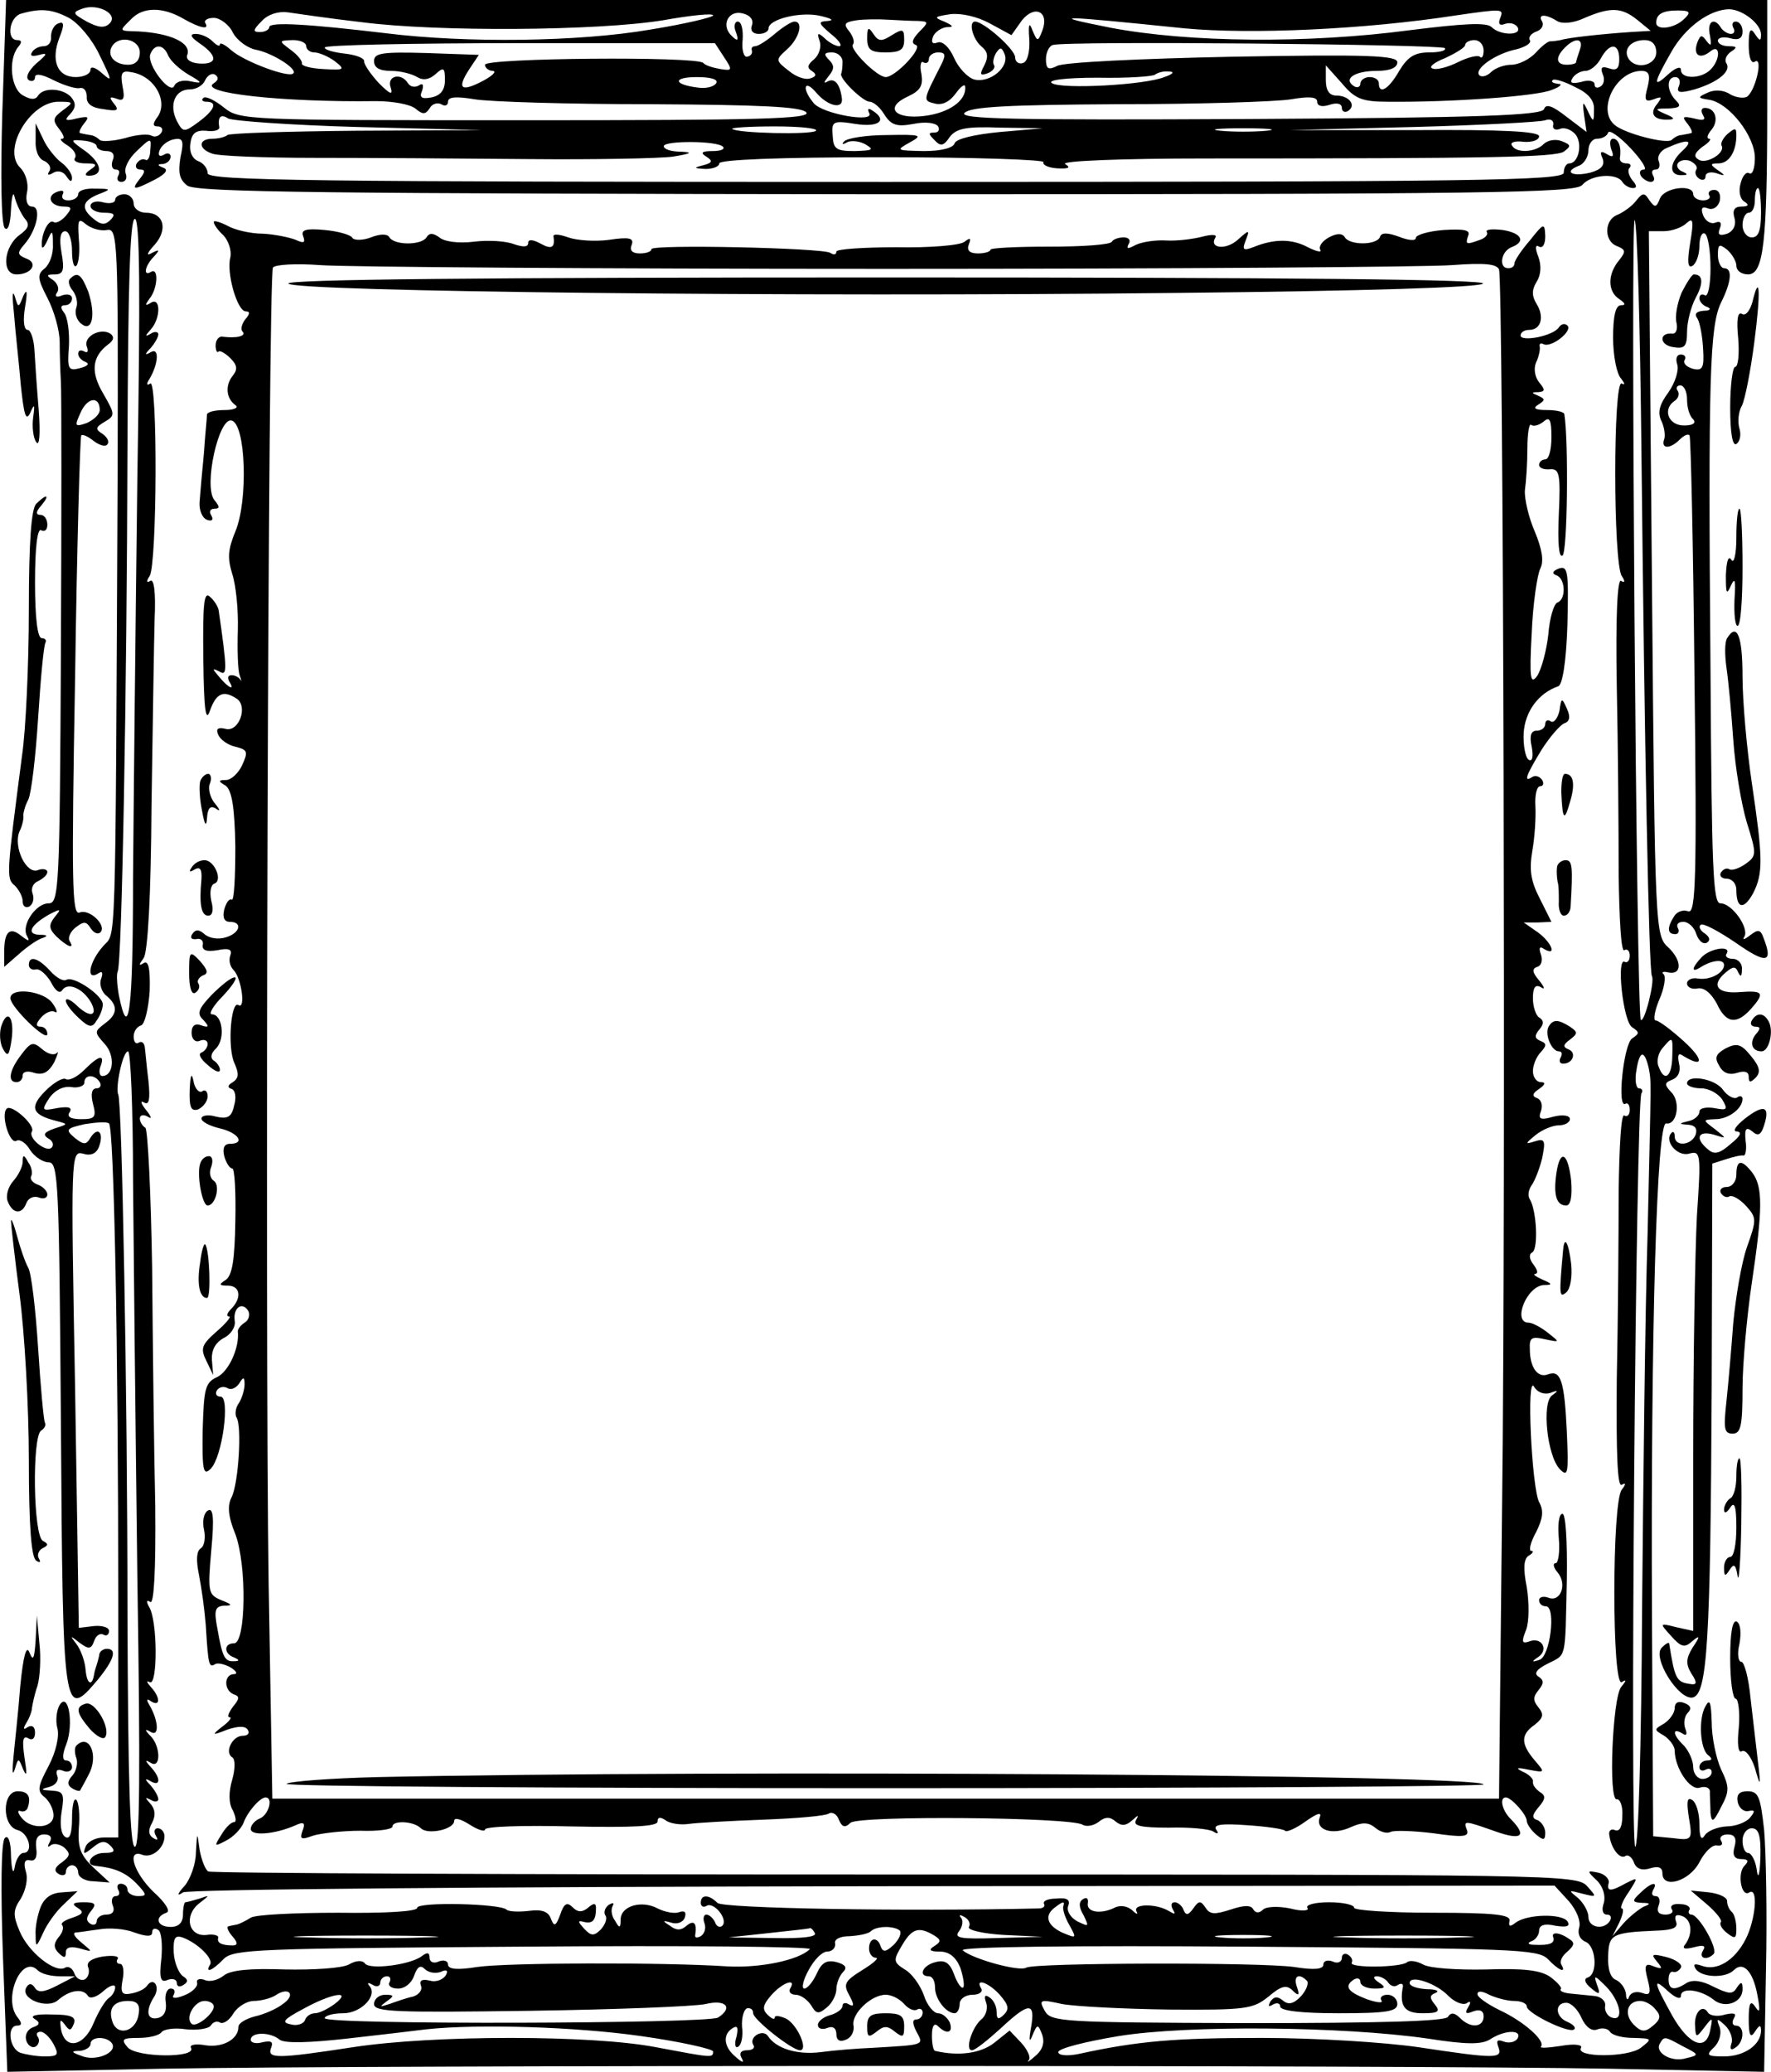 <svg version="1.0" xmlns="http://www.w3.org/2000/svg" preserveAspectRatio="xMidYMid meet" viewBox="6.32 8.5 287.3 336">
<g transform="translate(0,351) scale(0.1,-0.1)" fill="#000000" stroke="none">
<path d="M67 3245 c-3 -105 -2 -184 4 -190 5 -5 9 6 10 30 1 22 4 31 6 20 3 -11 10 -26 16 -34 9 -10 7 -16 -8 -27 -26 -19 -30 -64 -5 -64 25 0 36 19 15 26 -14 6 -14 9 -2 23 20 23 28 61 12 61 -7 0 -11 9 -8 23 3 14 -2 31 -11 40 -30 29 16 107 62 107 25 0 25 -1 7 -14 -16 -12 -17 -16 -6 -30 7 -9 10 -16 5 -16 -5 0 -1 -5 9 -11 9 -6 15 -14 12 -20 -4 -5 4 -9 17 -9 18 0 20 -2 8 -10 -9 -6 -10 -10 -3 -10 24 0 22 19 -4 39 -27 19 -27 20 -5 18 12 -1 22 -5 22 -9 0 -4 7 -8 16 -8 10 0 14 -6 10 -15 -3 -8 -1 -15 5 -15 6 0 7 -4 4 -10 -3 -5 -1 -10 5 -10 7 0 10 6 7 14 -3 8 5 24 18 36 23 22 24 22 22 2 0 -11 -4 -19 -8 -16 -4 2 -10 0 -14 -6 -3 -5 -1 -10 6 -10 8 0 8 -4 -1 -15 -15 -19 -10 -19 25 -1 17 9 22 16 13 19 -10 4 -10 6 0 6 6 1 12 6 12 12 0 5 -5 7 -11 3 -7 -4 -10 -1 -7 7 3 8 13 16 23 18 15 3 17 -2 11 -29 -4 -25 -2 -36 11 -46 15 -11 221 -13 1134 -14 981 0 1118 2 1129 15 14 17 56 20 65 5 3 -5 11 -10 17 -10 7 0 7 4 -1 13 -6 8 -8 17 -4 20 3 4 1 7 -5 7 -7 0 -11 3 -11 8 3 18 -2 32 -11 32 -5 0 -6 -7 -3 -17 5 -12 3 -14 -7 -8 -10 6 -12 4 -7 -7 4 -11 -2 -18 -20 -23 -29 -7 -44 1 -19 11 9 3 16 15 16 25 0 10 6 19 14 19 8 0 16 4 18 10 2 5 18 -6 36 -25 18 -19 28 -35 22 -35 -6 0 -8 -4 -5 -10 3 -5 11 -10 16 -10 6 0 7 5 4 10 -3 6 -2 10 4 10 6 0 8 6 5 14 -3 7 3 17 13 21 36 16 45 13 24 -6 -21 -20 -20 -40 2 -38 9 0 8 2 -1 6 -6 2 -10 9 -7 13 3 5 12 7 20 4 8 -4 13 -10 10 -14 -3 -5 -1 -11 5 -15 5 -3 10 -2 10 4 0 6 8 8 18 5 14 -5 15 -4 2 5 -13 9 -13 11 1 11 17 0 29 19 29 46 0 12 -2 12 -14 2 -8 -7 -12 -16 -10 -19 7 -12 -25 -31 -37 -23 -9 5 -7 11 6 21 11 7 15 13 11 13 -5 0 -3 7 4 15 12 15 6 35 -11 35 -6 0 -7 -5 -3 -12 5 -8 0 -9 -15 -5 -18 4 -20 3 -10 -9 6 -8 9 -15 5 -15 -3 -1 -10 -2 -15 -3 -5 0 -12 -4 -16 -8 -8 -7 -75 10 -92 24 -30 24 1 88 43 88 12 0 15 -6 10 -26 -6 -22 -4 -25 10 -20 13 5 14 4 6 -7 -14 -16 -6 -27 17 -26 12 0 11 3 -4 9 -18 8 -18 9 4 9 20 1 22 4 13 13 -15 15 -16 38 -1 38 6 0 9 -6 6 -14 -5 -11 0 -13 25 -6 37 11 60 29 52 42 -4 6 0 14 7 19 11 7 10 9 -3 9 -10 0 -18 4 -18 9 0 5 9 7 20 4 14 -4 20 0 20 11 0 9 -5 16 -11 16 -5 0 -7 -4 -4 -10 3 -5 2 -10 -4 -10 -5 0 -13 5 -16 10 -11 18 -23 10 -18 -12 3 -17 2 -19 -5 -10 -8 11 -10 11 -15 -1 -8 -21 3 -29 20 -16 17 15 18 -12 1 -29 -15 -15 -48 -16 -48 0 0 6 -9 3 -20 -7 -26 -24 -25 -16 4 35 23 41 63 70 95 70 22 -1 51 -24 51 -41 0 -11 -2 -11 -10 1 -7 11 -10 7 -10 -18 0 -20 4 -31 10 -27 14 9 1 -48 -13 -57 -6 -3 -18 -1 -27 4 -10 7 -25 8 -36 3 -18 -8 -17 -9 3 -12 32 -6 73 -59 73 -94 0 -17 -4 -28 -9 -25 -5 3 -11 -4 -14 -16 -4 -13 -1 -26 6 -30 8 -5 7 -8 -5 -8 -11 0 -15 -6 -11 -19 3 -11 -2 -21 -12 -25 -12 -4 -16 -2 -12 8 4 10 1 13 -7 10 -7 -3 -16 2 -20 12 -4 11 -2 15 8 11 8 -3 16 2 19 12 2 10 -1 18 -9 18 -7 0 -11 -4 -8 -9 3 -4 -2 -8 -10 -8 -9 0 -16 5 -16 10 0 17 -47 11 -54 -7 -6 -15 -8 -15 -17 -3 -8 13 -11 13 -22 -1 -6 -8 -20 -18 -29 -22 -23 -8 -23 -43 -2 -51 15 -6 15 -9 3 -24 -18 -22 -18 -50 1 -62 10 -7 11 -10 3 -10 -9 0 -13 -17 -13 -53 0 -29 6 -59 13 -66 6 -8 7 -11 1 -8 -14 8 -14 -291 0 -312 6 -9 5 -12 -1 -8 -6 4 -9 -57 -7 -171 2 -97 3 -235 3 -305 1 -71 4 -126 9 -123 5 3 9 -1 9 -9 0 -8 -4 -12 -8 -10 -14 9 -3 -97 12 -106 12 -8 12 -10 0 -18 -14 -9 -25 -115 -11 -106 4 2 7 -2 7 -10 0 -8 -4 -12 -9 -9 -5 3 -8 -52 -9 -123 0 -70 -1 -208 -3 -305 -1 -123 1 -175 8 -171 7 4 7 1 0 -8 -16 -20 -16 -321 0 -312 8 5 8 3 -1 -8 -14 -18 -21 -185 -7 -182 5 1 10 -11 9 -26 0 -18 -4 -27 -12 -24 -6 3 -11 -1 -9 -9 3 -21 17 -39 26 -33 4 3 11 -2 14 -11 4 -10 13 -13 26 -9 13 4 20 2 20 -8 0 -26 44 -13 60 18 9 17 21 29 29 27 7 -1 10 2 6 8 -3 5 1 10 11 10 11 0 15 -6 11 -20 -4 -14 0 -20 11 -20 11 0 13 -3 5 -11 -12 -12 -5 -52 8 -43 15 9 10 -45 -6 -76 -18 -35 -47 -52 -71 -43 -12 4 -15 3 -10 -5 9 -14 48 -16 62 -2 15 15 31 -2 38 -40 5 -26 4 -31 -3 -20 -8 12 -11 7 -11 -20 0 -26 3 -31 10 -20 7 11 10 12 10 2 0 -23 -27 -42 -60 -42 -28 0 -30 2 -16 15 9 9 12 23 9 32 -6 15 -5 16 9 3 8 -8 13 -21 10 -29 -3 -9 -1 -12 6 -7 15 9 16 36 1 36 -5 0 -7 5 -3 12 5 8 0 9 -14 6 -12 -4 -25 -2 -28 3 -9 15 -23 0 -21 -22 1 -19 2 -19 15 -2 13 17 14 17 10 -2 -6 -38 -34 -28 -62 21 -31 56 -32 63 -6 39 11 -10 20 -13 20 -7 0 15 33 10 53 -6 18 -15 47 -5 47 17 0 12 -2 13 -9 3 -7 -12 -13 -11 -38 1 -19 10 -34 12 -44 6 -20 -13 -29 -11 -29 6 0 8 3 14 8 12 4 -1 9 2 12 7 3 5 -8 13 -23 17 -24 6 -26 5 -16 -7 10 -12 9 -13 -5 -8 -14 6 -16 2 -10 -21 6 -23 4 -27 -9 -22 -9 3 -18 1 -21 -6 -2 -7 -5 -5 -5 4 -1 9 -8 19 -16 23 -9 3 -14 17 -13 39 1 35 6 38 79 41 27 1 35 5 31 15 -3 9 0 12 9 9 16 -5 19 -27 7 -45 -7 -8 -3 -10 13 -6 15 4 20 3 15 -5 -8 -13 6 -17 17 -6 8 8 -24 64 -36 64 -4 0 -6 4 -3 8 2 4 -4 9 -15 9 -11 1 -17 -2 -14 -8 4 -5 -1 -9 -10 -9 -11 0 -15 5 -11 15 3 8 1 15 -5 15 -6 0 -7 4 -4 10 9 15 -4 12 -21 -5 -14 -13 -13 -15 3 -16 14 0 14 -2 3 -6 -8 -4 -23 -16 -33 -27 l-18 -21 11 22 c6 13 8 23 4 23 -3 0 1 12 11 26 16 25 16 25 -4 15 -25 -14 -32 -14 -28 1 1 6 -7 14 -17 16 -19 4 -19 3 -2 -13 10 -10 14 -25 11 -36 -4 -11 -2 -19 5 -19 6 0 8 -4 5 -10 -10 -16 -35 -11 -35 6 0 9 -8 23 -17 31 -16 13 -16 13 7 7 24 -6 24 -6 8 12 -17 19 -47 19 -1123 19 -608 0 -1110 2 -1114 5 -5 3 -11 19 -14 35 -4 30 -4 30 -6 -4 0 -19 -9 -43 -18 -54 -13 -14 -13 -18 -3 -11 9 5 471 9 1120 10 l1105 1 23 -25 c13 -15 20 -33 17 -43 -3 -10 1 -19 10 -23 17 -6 21 -52 4 -58 -7 -2 -5 -9 5 -17 14 -12 16 -11 10 5 -6 17 -4 16 15 -3 23 -24 29 -57 9 -50 -7 2 -12 11 -11 18 2 8 -6 16 -17 17 -11 1 -29 3 -40 4 -10 1 -17 4 -15 7 3 2 -5 11 -17 20 -16 11 -43 14 -104 12 -46 -1 -92 2 -102 8 -11 6 -22 7 -26 4 -9 -9 -95 -10 -90 -1 2 4 0 9 -6 13 -5 3 -10 1 -10 -5 0 -7 -7 -10 -15 -6 -8 3 -15 1 -15 -5 0 -8 -16 -9 -47 -4 -57 8 -421 7 -435 -1 -11 -7 -87 14 -103 28 -6 6 182 8 461 6 432 -3 472 -4 488 -20 18 -19 31 -24 22 -9 -3 5 1 14 10 21 12 11 12 15 2 21 -16 11 -29 11 -25 2 3 -10 -7 -13 -30 -12 -11 0 -13 3 -5 6 6 2 12 10 12 17 0 9 9 12 26 8 19 -3 25 -1 20 7 -9 13 -65 12 -84 -2 -9 -7 -12 -7 -10 3 2 10 -25 13 -124 13 -71 0 -128 4 -128 8 0 5 -18 9 -41 9 -22 0 -38 -4 -35 -9 4 -5 -9 -6 -28 -1 -20 4 -39 3 -44 -2 -6 -6 -12 -6 -16 1 -4 7 -16 6 -37 -1 -25 -8 -33 -8 -40 3 -8 12 -11 12 -20 -1 -8 -11 -12 -12 -16 -2 -2 6 -9 12 -14 12 -6 0 -7 -5 -3 -12 5 -8 3 -8 -7 -2 -20 12 -59 12 -52 -1 3 -5 0 -5 -7 2 -8 7 -20 9 -29 4 -23 -11 -46 -7 -43 8 1 7 -2 10 -8 6 -7 -4 -7 -13 1 -26 9 -19 9 -19 -10 -10 -11 6 -18 17 -15 25 4 10 -2 14 -19 12 -14 0 -23 -4 -20 -9 2 -4 -2 -7 -9 -7 -217 -5 -512 0 -521 9 -14 14 -27 14 -27 0 0 -5 4 -8 9 -5 12 8 36 -22 26 -32 -4 -4 -10 -1 -12 6 -3 6 -9 12 -14 12 -4 0 -6 -6 -3 -14 3 -8 0 -17 -6 -21 -6 -3 -10 -3 -9 2 3 19 -2 25 -14 15 -9 -8 -17 -8 -27 0 -13 8 -12 9 2 5 9 -3 19 0 22 8 3 9 0 12 -9 9 -7 -3 -23 0 -35 6 -26 14 -60 4 -60 -18 0 -14 -2 -15 -9 -2 -6 8 -7 18 -4 24 3 5 1 6 -6 2 -6 -4 -9 -12 -6 -17 4 -5 0 -15 -7 -23 -11 -11 -16 -11 -27 1 -11 12 -11 14 0 11 14 -3 19 3 19 23 0 8 -4 8 -13 0 -10 -8 -17 -7 -25 1 -9 9 -14 6 -20 -12 -7 -19 -10 -20 -15 -7 -4 12 -15 16 -36 13 -17 -2 -33 -1 -36 2 -10 10 -145 13 -145 3 0 -6 -52 -9 -128 -8 -70 0 -134 -3 -142 -8 -8 -5 -18 -10 -22 -11 -5 -1 -11 -2 -14 -3 -4 0 -1 -8 6 -16 9 -10 9 -15 1 -15 -18 0 -26 4 -24 12 2 4 -7 7 -19 5 -29 -3 -37 31 -12 51 18 14 18 14 1 8 -10 -3 -21 -6 -23 -6 -2 0 -4 -9 -4 -20 0 -13 -7 -20 -20 -20 -22 0 -27 16 -7 23 7 2 0 15 -21 34 -32 31 -44 70 -18 60 16 -6 36 11 36 30 0 7 -5 13 -11 13 -5 0 -7 -5 -3 -12 4 -7 3 -8 -4 -4 -8 5 -9 13 -2 25 6 12 5 22 -3 31 -9 10 -9 11 1 6 6 -4 12 -3 12 1 0 5 -6 15 -12 22 -11 11 -10 13 0 7 16 -9 16 6 0 23 -10 11 -10 13 0 7 16 -10 16 26 0 43 -11 11 -10 13 0 7 14 -8 12 19 -2 43 -6 10 -5 12 2 7 16 -10 15 7 0 23 -7 8 -8 11 -2 8 13 -8 13 101 -1 122 -5 9 -4 12 2 8 6 -4 9 51 8 156 -2 89 -4 262 -5 385 -2 122 -7 225 -11 228 -5 3 -9 10 -9 15 0 6 6 7 13 3 7 -5 6 0 -3 11 -8 10 -10 16 -3 12 8 -5 10 5 7 35 -3 24 -5 48 -6 55 -1 7 -5 10 -10 7 -4 -3 -8 1 -8 10 0 8 5 16 12 18 6 2 12 27 14 56 1 37 -2 50 -10 45 -8 -5 -8 -3 0 8 7 9 12 99 13 249 2 129 4 265 5 302 2 42 -1 65 -7 61 -6 -4 -7 -1 -1 8 12 19 13 320 1 312 -6 -4 -7 -1 -1 8 14 24 16 51 2 43 -10 -6 -11 -4 0 7 6 7 12 17 12 22 0 4 -6 5 -12 1 -10 -6 -10 -4 0 7 16 18 16 53 0 43 -10 -6 -10 -4 -2 7 13 16 15 51 2 43 -13 -8 -10 10 5 25 10 11 9 12 -3 6 -10 -6 -9 -1 4 13 22 25 15 52 -14 52 -11 0 -20 7 -20 15 0 8 -7 15 -15 15 -8 0 -15 -4 -15 -9 0 -5 -9 -7 -20 -4 -11 3 -20 0 -20 -6 0 -6 10 -11 22 -11 17 0 19 -3 10 -12 -8 -8 -15 -8 -27 2 -21 17 -19 29 8 40 21 8 21 9 -5 9 -16 1 -28 -3 -28 -9 0 -5 -7 -10 -16 -10 -8 0 -12 4 -9 10 3 6 -1 7 -9 4 -19 -7 -11 -24 11 -24 13 0 13 -3 3 -15 -7 -8 -16 -13 -20 -10 -8 5 -20 -19 -19 -38 0 -7 4 -3 9 8 8 18 9 17 9 -6 1 -15 -5 -32 -13 -39 -13 -10 -12 -17 4 -48 11 -21 20 -53 20 -72 0 -19 1 -48 2 -65 1 -16 1 -213 0 -437 -2 -382 -3 -408 -20 -408 -21 0 -45 -36 -35 -53 5 -9 3 -9 -9 0 -19 16 -28 7 -28 -25 l0 -25 23 20 c12 11 29 23 37 26 12 4 11 6 -3 6 -22 1 -14 16 16 33 19 10 20 9 9 -4 -10 -13 -10 -19 3 -32 18 -17 30 -21 21 -7 -3 5 1 15 10 22 13 10 17 10 24 -1 5 -8 12 -11 16 -7 11 11 -18 39 -34 32 -12 -4 -13 47 -7 382 3 213 8 389 10 392 3 2 11 -2 20 -9 9 -7 19 -10 22 -6 4 4 1 11 -7 17 -13 8 -12 11 3 20 17 10 17 12 -2 45 -21 35 -19 60 7 80 10 7 11 13 4 18 -16 10 -44 -5 -38 -21 3 -8 1 -11 -4 -8 -6 3 -10 2 -10 -4 0 -5 6 -11 12 -13 7 -3 3 -7 -9 -10 -19 -5 -21 -2 -18 36 1 22 -2 47 -8 54 -6 8 -6 12 2 12 6 0 11 5 11 11 0 6 -7 8 -16 5 -9 -4 -13 -2 -8 5 4 6 0 15 -7 20 -11 7 -11 9 3 9 14 0 16 7 11 35 -4 23 -2 35 6 35 6 0 11 -14 11 -32 0 -17 3 -28 7 -24 4 4 6 23 4 44 -2 31 -1 34 12 23 9 -7 24 -11 34 -9 17 3 18 -15 17 -392 -4 -806 -2 -744 -24 -770 -22 -25 -28 -56 -8 -44 7 5 9 2 5 -9 -3 -8 1 -21 9 -27 19 -16 18 -30 -3 -45 -17 -13 -17 -14 0 -33 17 -18 15 -52 -4 -52 -4 0 -6 7 -3 15 8 21 -2 19 -26 -5 -12 -12 -25 -18 -30 -15 -5 3 -20 -6 -33 -19 -27 -27 -22 -39 18 -49 19 -5 19 -5 -3 -12 -17 -6 -20 -10 -11 -16 8 -4 10 -11 6 -15 -8 -9 -39 15 -32 26 6 10 -33 45 -41 37 -10 -10 5 -59 16 -52 5 3 15 -3 22 -15 7 -11 21 -20 30 -20 16 0 17 -32 20 -425 3 -472 4 -480 59 -415 28 34 33 52 14 51 -6 -1 -11 -5 -11 -11 -1 -5 -3 -12 -4 -15 -1 -3 -3 -9 -4 -14 -3 -22 -12 -18 -14 6 -1 14 -8 33 -15 42 -11 14 -10 14 5 2 15 -11 19 -11 24 3 3 9 10 13 15 10 5 -3 9 0 9 6 0 6 -11 9 -24 8 l-25 -3 -6 387 c-7 381 -7 387 13 382 12 -4 22 0 26 12 8 22 -2 33 -14 14 -7 -12 -11 -12 -26 0 -15 13 -14 15 17 22 19 3 36 4 39 1 8 -8 15 -360 15 -773 l0 -385 -24 0 c-13 0 -26 -7 -29 -15 -5 -13 -3 -13 12 -1 13 11 20 11 28 3 9 -9 7 -12 -10 -12 -20 0 -33 -19 -14 -21 30 -3 48 -10 66 -28 18 -19 18 -21 3 -21 -9 0 -17 5 -17 10 0 6 -5 10 -11 10 -5 0 -7 -4 -4 -10 3 -5 2 -10 -4 -10 -6 0 -8 -7 -5 -15 4 -9 0 -15 -10 -15 -9 0 -16 -5 -16 -11 0 -5 -5 -7 -10 -4 -8 5 -7 11 1 21 9 11 7 14 -12 14 -18 0 -20 -3 -10 -9 11 -7 9 -10 -8 -16 -13 -4 -20 -9 -17 -12 3 -4 1 -12 -6 -20 -8 -10 -8 -17 0 -25 9 -9 12 -9 12 1 0 8 8 10 23 6 21 -6 21 -6 3 9 -11 9 -16 16 -10 17 5 0 22 3 38 5 16 3 42 1 57 -5 20 -7 29 -7 29 0 0 6 4 8 10 4 5 -3 7 -24 5 -46 -4 -33 -1 -40 10 -35 8 3 15 1 15 -5 0 -6 5 -7 11 -3 8 5 7 9 -1 14 -7 5 -14 22 -15 38 -1 24 2 29 14 25 25 -9 51 -35 45 -44 -9 -15 4 -10 22 9 16 16 56 17 488 20 259 2 467 0 463 -4 -18 -18 -81 -31 -134 -28 -108 7 -358 6 -406 -1 -31 -5 -47 -4 -47 4 0 6 -7 8 -15 5 -8 -4 -15 -1 -15 6 0 9 -4 9 -12 3 -19 -15 -87 -23 -93 -12 -4 5 -14 5 -26 -2 -11 -6 -58 -9 -104 -8 -57 2 -88 -1 -99 -10 -9 -7 -22 -11 -31 -7 -8 3 -14 1 -12 -5 1 -6 -8 -15 -21 -20 -15 -6 -21 -5 -17 1 3 6 1 10 -5 10 -6 0 -10 -10 -8 -22 2 -15 -3 -24 -14 -26 -17 -3 -19 13 -4 36 9 16 -2 31 -12 17 -4 -6 -15 -11 -26 -13 -15 -3 -18 1 -14 22 3 14 1 26 -4 26 -5 0 -7 4 -4 8 3 5 -8 6 -24 4 -18 -3 -27 -9 -24 -17 3 -7 1 -16 -5 -20 -6 -3 -14 1 -17 9 -3 9 -10 13 -15 10 -16 -10 -60 25 -74 59 -11 26 -11 34 2 53 8 14 12 32 8 44 -4 14 -2 20 7 18 8 -2 12 5 10 19 -2 16 2 23 13 23 10 0 13 -5 9 -12 -4 -7 -4 -10 1 -6 4 4 14 3 22 -3 11 -10 10 -14 -3 -24 -12 -8 -14 -14 -6 -19 7 -4 12 -2 12 3 0 6 5 11 10 11 6 0 10 -6 10 -12 0 -7 11 -14 25 -14 l26 -2 -26 24 c-21 20 -26 32 -24 64 2 21 0 42 -4 46 -4 4 -7 -9 -7 -30 0 -25 -4 -35 -11 -30 -7 4 -9 21 -6 40 5 30 3 34 -16 35 -18 1 -19 2 -4 6 11 3 16 11 13 18 -3 9 0 12 10 8 7 -3 14 0 14 6 0 6 -4 11 -10 11 -6 0 -6 10 1 27 12 33 3 85 -11 63 -5 -8 -7 -25 -4 -37 4 -13 -2 -39 -14 -62 -18 -34 -19 -41 -6 -51 8 -7 14 -20 14 -29 0 -21 -35 -24 -51 -5 -7 8 -8 14 -3 12 5 -2 10 0 12 5 6 18 1 27 -16 27 -26 0 -26 -57 0 -63 18 -5 26 -37 9 -37 -5 0 -12 -10 -14 -23 -2 -13 -5 -6 -6 17 0 25 -5 36 -10 30 -6 -5 -7 -82 -3 -194 l7 -185 250 5 c324 6 2026 6 2350 0 l250 -5 3 165 c2 91 0 193 -3 227 -6 54 -9 63 -27 63 -13 0 -18 -5 -16 -17 2 -10 10 -17 18 -15 10 2 11 0 2 -11 -7 -8 -24 -14 -38 -14 -15 -1 -30 -7 -35 -14 -6 -10 -9 -4 -9 18 0 17 -5 35 -12 39 -8 5 -9 -3 -5 -29 6 -36 5 -37 -26 -33 l-32 3 -2 359 c-2 466 8 800 23 797 18 -3 24 36 8 51 -11 12 -11 15 2 20 10 4 14 14 11 26 -3 14 -1 18 6 13 34 -21 35 -7 2 23 -21 19 -41 34 -46 34 -4 0 -2 15 6 34 8 18 11 37 7 41 -4 3 -1 5 7 3 23 -5 23 19 1 40 -22 20 -22 24 -27 591 l-5 571 24 0 c13 0 30 6 37 13 11 10 12 4 6 -32 -5 -31 -4 -42 4 -37 6 4 11 18 11 32 0 14 4 23 9 20 5 -3 9 -28 9 -56 0 -27 -4 -47 -9 -44 -5 3 -9 1 -9 -5 0 -5 6 -12 13 -14 7 -3 4 -6 -6 -6 -12 -1 -16 -5 -10 -13 4 -7 8 -29 9 -49 2 -31 -1 -36 -17 -32 -10 3 -16 9 -13 14 3 5 0 9 -6 9 -7 0 -9 -7 -6 -16 3 -9 -3 -29 -14 -45 -15 -20 -18 -33 -12 -46 5 -10 7 -24 5 -30 -6 -16 9 -17 25 -1 6 6 13 10 16 7 2 -2 6 -178 8 -390 4 -331 2 -386 -10 -382 -8 3 -18 0 -23 -8 -12 -19 -11 -29 2 -29 5 0 7 5 4 10 -3 6 1 10 9 10 8 0 18 -9 21 -20 4 -11 11 -17 17 -14 6 4 5 9 -3 15 -7 4 -11 11 -7 14 3 4 29 -10 57 -29 50 -35 61 -33 45 8 -5 14 -9 14 -22 4 -9 -7 -13 -8 -9 -2 8 14 -20 54 -39 54 -12 0 -14 56 -16 378 -4 479 -1 558 17 596 17 34 19 56 5 56 -5 0 -10 10 -10 21 0 18 2 19 15 9 8 -7 15 -19 15 -26 0 -8 8 -14 19 -14 25 0 31 50 31 269 l0 176 -1429 0 -1428 0 -6 -180z m174 142 c-8 -8 -18 -7 -37 3 -23 13 -24 15 -7 21 25 9 59 -9 44 -24z m-66 9 c16 -9 38 -35 50 -61 20 -41 21 -44 4 -29 -11 10 -19 12 -19 6 0 -7 -11 -12 -24 -12 -30 0 -41 27 -26 65 8 20 7 26 -2 22 -7 -2 -12 -12 -12 -21 1 -9 -4 -16 -12 -16 -7 0 -16 -4 -19 -10 -4 -6 1 -7 12 -4 14 4 13 1 -5 -14 -13 -12 -18 -23 -12 -27 5 -3 10 -1 10 5 0 6 11 5 30 -5 16 -8 35 -14 42 -13 7 2 12 -4 12 -14 -1 -11 8 -18 27 -20 23 -4 26 -2 17 9 -8 10 -7 12 4 8 12 -5 14 0 10 20 -4 22 -1 26 14 23 39 -6 62 -50 41 -75 -6 -9 -6 -13 2 -13 7 0 9 -5 6 -10 -4 -6 -11 -8 -16 -5 -5 3 -24 2 -43 -4 -19 -5 -38 -6 -41 -3 -4 4 -11 8 -16 8 -5 1 -12 2 -15 3 -4 0 -1 7 5 15 10 12 8 13 -11 9 -19 -5 -21 -3 -11 7 9 10 10 17 2 27 -13 15 -45 17 -54 3 -4 -7 -12 -7 -24 0 -20 10 -25 57 -9 78 7 8 7 12 -1 12 -18 0 -13 38 7 43 32 9 50 7 77 -7z m185 -1 c28 -16 44 -19 36 -7 -2 4 4 8 14 8 10 0 25 -11 31 -24 7 -13 25 -26 39 -28 27 -6 66 -31 59 -38 -7 -8 -79 19 -100 37 -10 9 -19 14 -19 10 0 -4 -5 -2 -12 5 -7 7 -19 12 -27 12 -11 0 -9 -5 7 -16 29 -20 28 -34 -2 -32 -14 1 -22 7 -19 14 7 19 -26 35 -79 38 -33 1 -32 0 -12 20 19 20 51 20 84 1z m290 -6 c124 -16 383 -14 488 3 45 8 82 12 82 8 0 -3 -46 -14 -102 -23 -116 -20 -299 -22 -428 -6 -126 15 -190 19 -190 10 0 -4 -7 -8 -15 -8 -12 0 -12 3 3 18 10 11 27 16 42 14 14 -2 68 -10 120 -16z m633 -5 c-3 -8 1 -14 11 -14 9 0 16 4 16 9 0 15 53 28 85 20 17 -4 22 -7 11 -8 -16 -1 -16 -3 5 -21 13 -10 19 -19 14 -20 -6 0 -17 6 -24 13 -11 10 -13 9 -8 -5 3 -9 -1 -22 -9 -29 -11 -9 -12 -14 -4 -19 8 -5 8 -9 -2 -12 -8 -3 -23 2 -35 12 -22 17 -22 18 -3 35 20 18 27 45 12 45 -5 0 -19 -9 -32 -20 -13 -11 -27 -20 -32 -20 -4 0 -7 -3 -5 -7 1 -5 -2 -9 -8 -10 -5 -1 -9 11 -7 28 1 16 -2 29 -8 29 -5 0 -7 -8 -3 -17 5 -14 3 -16 -7 -6 -18 17 -5 43 19 36 12 -3 17 -11 14 -19z m438 8 c21 26 45 14 33 -17 -7 -18 -8 -18 -16 1 -5 14 -7 10 -5 -15 1 -20 -3 -36 -10 -38 -7 -3 -13 2 -13 9 0 13 -51 58 -65 58 -11 0 -4 -28 10 -40 11 -9 12 -17 5 -31 -8 -15 -7 -17 5 -13 8 3 13 9 11 13 -3 4 -1 13 3 20 7 10 9 10 14 -2 8 -21 -24 -47 -49 -41 -11 3 -26 19 -33 35 -8 18 -19 28 -27 25 -8 -3 -11 0 -7 10 3 7 13 14 22 15 12 0 11 2 -4 9 -18 7 -16 8 10 12 18 2 44 -4 64 -15 l35 -19 17 24z m776 4 c-4 -10 -1 -13 7 -10 8 3 17 1 21 -5 8 -14 -28 -14 -42 0 -8 8 -45 6 -133 -5 -165 -22 -359 -20 -485 4 -106 21 -85 20 120 -1 107 -10 291 -2 440 21 76 11 78 11 72 -4z m222 -3 l22 -18 -33 -2 c-45 -3 -101 -9 -113 -13 -5 -1 -13 -2 -16 -2 -4 1 -15 -8 -24 -18 -10 -11 -28 -20 -40 -20 -11 0 -26 -5 -33 -12 -6 -6 -15 -9 -19 -5 -9 10 26 35 60 42 15 4 25 10 22 15 -3 4 2 11 11 14 8 3 12 10 9 16 -8 12 5 13 24 1 8 -5 26 -4 45 5 42 18 60 17 85 -3z m76 1 c-15 -15 -45 -19 -45 -6 0 14 10 20 35 20 20 0 22 -3 10 -14z m-1242 -3 c17 -1 17 -2 1 -18 -11 -12 -13 -18 -5 -21 12 -4 -33 -52 -49 -52 -14 0 -60 46 -53 53 3 4 0 13 -6 21 -10 12 -8 15 11 18 13 2 37 2 53 1 17 -1 38 -2 48 -2z m-1263 -51 c0 -13 -7 -20 -19 -20 -22 0 -35 15 -26 30 12 19 45 11 45 -10z m270 10 c0 -5 6 -10 13 -10 7 0 22 -6 33 -14 18 -14 16 -15 -18 -13 -20 1 -36 5 -35 9 1 4 -7 14 -18 22 -20 15 -20 15 3 16 12 0 22 -4 22 -10z m678 -18 c14 -21 13 -22 -6 -19 -12 2 -25 6 -28 10 -12 11 -354 8 -354 -3 0 -5 6 -10 13 -10 6 -1 -1 -8 -16 -16 -36 -19 -43 -13 -23 18 l16 24 -85 3 c-72 2 -85 0 -85 -13 0 -11 9 -16 28 -16 15 0 34 -5 42 -10 10 -6 20 -4 30 5 13 12 15 10 15 -10 0 -16 -7 -25 -22 -28 -16 -3 -20 0 -15 11 3 10 1 13 -6 8 -6 -3 -13 -2 -17 4 -11 18 -35 12 -28 -7 4 -13 -1 -11 -19 7 -13 14 -24 30 -24 35 1 6 -14 11 -31 13 -18 2 -33 6 -33 10 0 4 142 7 316 7 l317 0 15 -23z m1169 15 c3 -4 -8 -7 -25 -7 -24 0 -35 -7 -49 -30 -17 -30 -33 -39 -33 -20 0 6 -7 10 -15 10 -8 0 -15 -5 -15 -11 0 -5 -5 -7 -10 -4 -19 12 1 25 36 25 22 0 34 5 34 14 0 11 -46 13 -267 9 -148 -3 -276 -9 -285 -15 -14 -7 -18 -5 -18 11 0 11 5 21 11 23 20 7 629 1 636 -5z m63 -4 c0 -9 -3 -14 -6 -10 -4 3 -20 -1 -36 -9 -16 -8 -35 -13 -41 -10 -7 2 3 10 21 17 17 8 32 17 32 21 0 4 7 8 15 8 8 0 15 -7 15 -17z m156 1 c-3 -9 -6 -18 -6 -20 0 -2 -7 -4 -15 -4 -18 0 -19 12 -3 28 17 17 31 15 24 -4z m124 -4 c0 -21 -33 -29 -45 -10 -9 15 4 30 26 30 12 0 19 -7 19 -20z m-2414 -5 c4 -9 18 -22 33 -31 23 -13 23 -15 4 -11 -12 3 -24 0 -27 -7 -6 -16 -45 34 -39 51 7 18 22 16 29 -2z m2354 -6 c0 -15 -4 -19 -16 -15 -12 4 -15 2 -11 -9 4 -8 2 -17 -3 -20 -6 -4 -10 -2 -10 3 0 6 -10 8 -22 4 -14 -3 -19 -2 -14 6 4 7 14 12 21 12 8 0 19 9 25 20 14 26 30 26 30 -1z m-1260 -4 c0 -8 -1 -17 -2 -19 -5 -7 35 -46 46 -46 6 0 17 -9 24 -21 11 -17 20 -20 47 -15 19 4 36 2 40 -4 3 -5 1 -10 -6 -10 -10 0 -10 -2 0 -12 10 -11 15 -10 25 5 11 14 27 17 82 15 l69 -1 -69 -6 c-42 -4 -71 -11 -74 -18 -2 -8 -22 -13 -50 -13 -45 1 -46 1 -23 14 22 12 19 13 -37 12 -33 0 -64 -5 -69 -10 -5 -5 -3 -6 4 -2 7 4 21 2 30 -3 15 -9 12 -10 -17 -11 -30 0 -35 3 -36 25 -2 23 0 25 37 19 38 -6 53 6 27 22 -6 4 -8 3 -5 -4 11 -17 -76 -2 -90 16 -20 24 -15 40 5 16 18 -21 43 -27 41 -9 -3 24 -12 34 -23 28 -7 -4 -7 -2 1 8 10 12 10 18 1 27 -9 9 -8 12 5 12 9 0 17 -7 17 -15z m160 -5 c-30 -59 -30 -58 -10 -63 12 -3 24 3 34 17 8 11 15 16 15 10 2 -22 -26 -42 -66 -47 -49 -6 -66 14 -26 32 19 9 24 17 21 36 -3 13 -1 22 3 19 5 -3 9 0 9 5 0 6 7 11 15 11 12 0 13 -4 5 -20z m725 -60 c104 -1 241 9 265 19 14 5 19 10 11 10 -8 1 -12 3 -9 6 2 3 19 -2 36 -11 22 -10 32 -22 31 -37 0 -21 -1 -21 -10 -2 -8 17 -9 16 -6 -7 l4 -27 -33 25 c-23 18 -33 21 -36 12 -4 -10 -102 -14 -479 -16 -385 -2 -471 0 -461 10 10 10 72 13 250 14 130 0 256 4 280 8 29 5 42 4 42 -4 0 -7 8 -9 20 -5 12 4 20 2 20 -5 0 -6 5 -8 10 -5 14 9 2 25 -19 25 -11 0 -17 8 -17 25 l0 24 26 -29 c21 -25 32 -30 75 -30z m-1905 30 c-26 -16 112 -31 263 -29 27 0 55 -5 64 -12 12 -10 16 -10 23 0 4 8 13 10 19 7 6 -4 11 -2 11 4 0 8 13 9 43 4 23 -4 151 -8 284 -8 179 -1 245 -4 254 -13 10 -11 -80 -13 -453 -13 -459 0 -466 0 -492 21 -15 12 -30 19 -33 15 -4 -3 -1 -6 5 -6 19 0 13 -14 -13 -33 -23 -17 -25 -17 -35 2 -13 26 -3 51 21 51 11 0 22 7 25 15 4 8 11 12 16 9 6 -4 6 -9 -2 -14z m1542 10 c-32 -13 -166 -20 -182 -10 -9 5 21 9 74 9 48 -1 90 2 93 5 4 3 13 6 22 5 10 0 8 -4 -7 -9z m-727 -10 c-4 -6 -17 -9 -30 -7 -40 5 -41 17 -1 17 23 0 35 -4 31 -10z m-580 -71 l200 -5 -203 -1 c-112 -1 -206 -4 -210 -7 -3 -3 -14 -6 -24 -6 -23 0 -24 -16 -1 -24 9 -4 84 -7 167 -7 83 0 239 -1 346 -2 107 -1 213 1 235 4 30 5 33 7 13 8 -16 0 -28 4 -28 9 0 9 87 9 96 -1 4 -4 -4 -7 -17 -7 -18 0 -20 -3 -10 -9 11 -7 10 -10 -5 -14 -16 -4 -16 -5 4 -6 12 0 22 4 22 9 0 6 95 10 266 10 146 0 263 -4 260 -8 -2 -4 7 -9 22 -10 19 -1 23 1 13 7 -7 5 90 9 230 9 462 0 564 2 579 11 12 9 12 11 -3 17 -10 4 -23 2 -30 -5 -13 -13 -44 -15 -51 -2 -4 5 5 8 19 6 14 -1 25 3 25 9 0 8 -60 11 -202 10 l-203 0 200 5 c110 3 207 8 215 11 8 3 14 0 13 -7 -2 -7 3 -10 11 -7 7 3 18 -1 25 -9 12 -15 5 -47 -10 -47 -5 0 -9 -7 -9 -15 0 -13 -134 -15 -1100 -15 -929 0 -1100 2 -1100 14 0 8 -7 17 -16 20 -9 4 -14 15 -12 28 2 17 9 22 25 21 13 -2 22 1 22 5 -3 17 2 23 14 15 6 -4 102 -11 212 -14z m742 -6 c-7 -7 -129 -4 -136 3 -2 2 29 4 69 4 40 0 70 -3 67 -7z m731 0 c-21 -2 -55 -2 -75 0 -21 2 -4 4 37 4 41 0 58 -2 38 -4z m802 -133 c0 -29 -4 -40 -15 -40 -8 0 -15 9 -15 20 0 11 5 20 10 20 6 0 10 9 10 20 0 11 2 20 5 20 3 0 5 -18 5 -40z m-2634 -432 c-3 -233 -6 -525 -7 -651 0 -210 -7 -265 -23 -186 -3 17 -4 34 -2 38 7 11 15 457 16 854 1 262 4 367 12 367 8 0 9 -115 4 -422z m2440 45 c5 -474 12 -842 17 -851 5 -8 -12 -76 -18 -71 -7 8 -17 1304 -10 1297 4 -3 9 -172 11 -375z m74 84 c0 -13 4 -27 10 -32 5 -6 0 -10 -15 -10 -26 0 -35 27 -15 40 6 4 8 11 5 16 -4 5 -1 9 4 9 6 0 11 -10 11 -23z m-2575 -17 c0 -7 -10 -16 -21 -21 -20 -7 -20 -5 -10 17 11 25 31 27 31 4z m2551 -1050 c-1 -32 -13 -40 -22 -15 -4 8 -1 22 6 30 17 20 17 20 16 -15z m-2497 -197 c1 -115 4 -405 7 -645 5 -319 4 -438 -4 -438 -8 0 -11 106 -12 373 0 367 -9 836 -15 847 -5 10 7 70 16 70 4 0 8 -93 8 -207z m2459 179 c4 -23 4 -6 -2 -267 -4 -126 -7 -402 -9 -612 -1 -218 -6 -383 -11 -383 -9 0 1 1207 10 1222 3 4 1 8 -4 8 -5 0 -7 14 -4 30 5 32 13 33 20 2z m-2513 -22 c3 -5 1 -10 -5 -10 -8 0 -10 -9 -6 -25 6 -22 3 -25 -19 -25 -17 0 -24 4 -19 11 5 8 -1 10 -20 7 -25 -5 -26 -4 -13 16 9 13 23 20 36 18 11 -2 21 2 21 7 0 14 17 14 25 1z m2694 -1257 c-1 -30 -4 -37 -6 -20 -2 15 -9 27 -14 27 -5 0 -9 9 -9 20 0 11 7 20 15 20 11 0 15 -11 14 -47z m-1131 -80 c-1 -5 3 -18 10 -30 12 -22 12 -22 -12 -12 -25 12 -29 28 -11 41 13 10 16 10 13 1z m-153 -33 c-3 -5 23 -11 57 -13 l63 -3 -74 -2 c-60 -2 -71 0 -62 11 6 8 7 18 3 22 -4 5 -1 5 6 1 7 -4 10 -11 7 -16z m-250 -10 c4 -6 -20 -9 -67 -8 l-73 1 65 7 c36 4 66 7 67 8 1 1 5 -2 8 -8z m138 4 c3 -4 -1 -14 -10 -23 -12 -11 -17 -13 -21 -3 -5 17 -19 15 -19 -3 0 -8 5 -15 11 -15 6 0 -4 -9 -22 -20 -29 -18 -31 -23 -21 -41 8 -15 8 -19 0 -15 -6 4 -11 3 -11 -2 0 -5 -9 -12 -20 -15 -11 -3 -20 -10 -20 -16 0 -6 7 -8 15 -5 9 4 15 0 15 -10 0 -10 6 -13 15 -9 9 3 14 13 13 22 -5 19 28 51 52 51 10 0 23 -7 30 -15 7 -8 16 -12 21 -9 5 3 9 0 9 -5 0 -6 -5 -11 -10 -11 -7 0 -7 -6 0 -20 12 -22 14 -21 -70 -26 -25 -1 -63 -4 -85 -7 -39 -5 -73 6 -86 26 -8 12 -31 -1 -24 -14 4 -5 -1 -9 -10 -9 -10 0 -13 -5 -9 -12 5 -9 2 -9 -9 1 -20 16 -22 37 -5 47 8 5 9 0 6 -14 -4 -12 -2 -20 3 -16 5 3 8 17 6 32 -1 15 3 28 8 30 6 1 10 -2 10 -8 0 -10 63 -60 76 -60 14 0 -4 41 -22 51 -11 5 -19 6 -19 2 0 -4 -5 -2 -12 5 -9 9 -7 16 7 32 18 20 41 28 30 10 -3 -5 1 -10 9 -10 8 0 19 -8 25 -17 8 -14 12 -15 25 -4 9 7 16 21 16 30 0 9 5 22 11 28 7 7 4 12 -11 16 -16 4 -24 -1 -32 -19 -6 -13 -15 -24 -20 -24 -5 0 -2 14 7 30 9 17 22 30 30 30 8 0 14 6 13 13 -2 7 8 12 24 12 15 1 30 4 34 8 9 9 38 9 47 1z m56 -8 c11 -7 11 -10 0 -17 -10 -6 -8 -9 9 -9 15 0 26 -9 33 -26 5 -15 7 -29 5 -32 -3 -3 -10 7 -15 21 -7 19 -15 24 -30 20 -21 -5 -29 -23 -11 -23 6 0 10 -8 10 -18 0 -19 18 -42 32 -42 4 0 8 7 8 15 0 8 9 15 21 15 11 0 17 5 14 10 -11 18 12 10 30 -10 14 -16 16 -23 7 -32 -9 -9 -12 -8 -12 4 0 9 -5 20 -12 24 -7 5 -9 2 -5 -9 3 -8 0 -21 -8 -27 -15 -13 -27 -50 -15 -50 5 0 25 16 46 35 46 43 57 44 50 3 -4 -22 -3 -27 2 -14 8 19 9 19 16 1 4 -12 1 -24 -11 -34 -10 -9 -15 -12 -11 -7 4 4 -2 17 -12 28 l-19 20 -25 -20 c-22 -17 -57 -22 -96 -13 -3 1 -5 12 -5 25 0 16 4 21 10 15 14 -14 25 -11 19 6 -4 8 -12 15 -19 15 -7 0 -18 13 -23 29 -6 17 -20 36 -31 42 -19 12 -19 15 -4 40 16 27 27 30 52 15z m-826 -3 c-51 -2 -136 -2 -190 0 -54 1 -12 3 92 3 105 0 149 -2 98 -3z m1365 0 c-21 -2 -55 -2 -75 0 -21 2 -4 4 37 4 41 0 58 -2 38 -4z m315 0 c-51 -2 -135 -2 -185 0 -51 1 -10 3 92 3 102 0 143 -2 93 -3z m-2273 -63 l25 0 -29 -15 c-21 -11 -31 -12 -36 -4 -5 8 -10 8 -14 1 -11 -18 33 -36 51 -21 19 17 41 20 49 7 3 -5 14 -2 25 8 10 9 19 12 19 6 0 -6 -5 -14 -10 -17 -6 -4 -17 -22 -25 -41 -16 -39 -47 -44 -53 -9 -2 15 -1 16 6 7 8 -11 10 -11 15 1 4 11 -4 15 -36 15 -25 1 -36 -2 -28 -7 10 -6 9 -10 -3 -14 -9 -4 -13 -13 -10 -22 3 -8 10 -12 15 -9 5 3 7 10 4 15 -4 5 -2 9 4 9 6 0 15 -9 21 -20 9 -17 8 -20 -14 -20 -13 0 -31 3 -40 6 -18 7 -22 44 -5 44 8 0 8 4 1 13 -25 30 6 103 32 77 6 -6 21 -10 36 -10z m618 7 c10 5 13 2 8 -6 -5 -7 -16 -11 -26 -8 -12 3 -17 0 -14 -8 3 -7 -3 -15 -13 -18 -10 -2 -27 -8 -38 -12 -16 -5 -17 -5 -5 4 13 9 13 11 -2 11 -10 0 -18 -7 -18 -15 0 -13 34 -14 253 -11 138 2 267 7 285 11 33 8 45 -6 20 -22 -17 -10 -638 -12 -638 -1 0 4 13 8 30 8 29 0 57 29 42 45 -4 5 -1 5 6 1 6 -4 12 -2 12 3 0 6 5 11 11 11 5 0 7 -4 4 -10 -3 -5 3 -10 14 -10 11 0 22 9 26 21 5 14 10 18 17 11 6 -6 17 -8 26 -5z m1405 -14 c4 -3 0 -15 -9 -25 -12 -13 -21 -15 -30 -7 -9 7 -14 6 -20 -2 -4 -8 -3 -9 4 -5 7 4 12 2 12 -3 0 -7 35 -11 95 -11 78 0 95 3 95 15 0 8 -7 15 -16 15 -8 0 -13 -4 -10 -9 4 -5 -7 -4 -24 2 -31 12 -37 21 -20 32 6 3 10 1 10 -4 0 -6 10 -11 23 -11 18 0 19 2 7 10 -9 6 -10 10 -3 10 6 0 15 -5 18 -10 4 -6 11 -8 16 -4 5 3 9 2 8 -3 -6 -32 3 -43 32 -43 26 0 29 3 20 14 -9 11 -9 15 1 19 7 3 1 6 -14 6 -16 1 -28 5 -28 10 0 14 43 0 63 -21 10 -10 23 -15 29 -12 7 5 8 2 3 -6 -6 -10 -4 -12 8 -7 11 4 17 1 17 -8 0 -18 -21 -20 -38 -3 -9 9 -15 10 -20 2 -5 -7 -111 -10 -325 -10 -302 1 -319 2 -329 20 -10 18 -8 19 28 11 22 -4 100 -8 174 -9 125 -1 136 1 161 21 20 17 29 20 39 10 10 -10 12 -8 7 6 -6 17 3 23 16 10z m-1661 -38 c-10 -8 -31 -17 -45 -20 -15 -4 -27 -11 -27 -17 0 -20 -25 -34 -53 -30 -16 3 -27 1 -24 -4 10 -17 -89 -16 -103 1 -11 13 -8 15 18 15 17 0 33 4 37 9 3 5 21 8 40 5 18 -2 37 1 40 6 4 6 10 8 15 5 5 -3 15 3 22 15 7 11 22 20 33 20 11 0 27 4 35 9 22 15 34 1 12 -14z m1997 5 c12 0 21 -4 21 -9 0 -11 70 -45 77 -37 3 3 -2 8 -11 12 -20 8 -21 31 -2 31 8 0 19 -11 25 -25 7 -15 17 -22 26 -18 8 3 17 1 20 -4 4 -6 21 -10 38 -10 31 -1 31 -1 12 -16 -21 -16 -107 -16 -97 0 3 5 -11 7 -33 3 -20 -3 -35 -4 -32 -1 8 9 -28 41 -67 59 -20 10 -36 21 -36 26 0 6 8 5 19 -1 11 -5 29 -10 40 -10z m-1913 -5 c-11 -8 -25 -15 -32 -15 -7 0 -14 -5 -16 -11 -2 -6 -13 -10 -23 -7 -16 3 -12 8 20 25 47 26 81 31 51 8z m-318 -17 c-4 -27 -33 -36 -42 -13 -8 22 1 35 25 35 15 0 20 -6 17 -22z m122 13 c0 -12 -29 -35 -36 -28 -11 10 5 37 21 37 8 0 15 -4 15 -9z m2339 -5 c9 -10 8 -16 -4 -26 -13 -11 -19 -11 -32 2 -16 17 -10 38 11 38 8 0 19 -6 25 -14z m-1646 -43 c64 -9 117 -21 117 -25 0 -11 -2 -10 -93 7 -103 20 -361 20 -491 0 -124 -19 -140 -19 -133 -1 4 10 0 12 -14 9 -10 -3 -19 -1 -19 4 0 13 32 13 47 0 9 -6 47 -5 110 2 54 6 112 13 128 15 85 9 243 4 348 -11z m1276 -4 c64 -10 88 -10 102 -1 23 15 52 16 44 1 -4 -6 -14 -8 -22 -5 -11 4 -13 2 -9 -9 7 -19 -4 -19 -130 0 -55 8 -167 15 -254 15 -141 0 -201 -5 -297 -26 -20 -4 -33 -2 -33 3 0 6 44 17 98 26 111 18 362 16 501 -4z m-2134 -8 c9 -15 -27 -30 -50 -20 -17 6 -17 8 -2 8 9 1 17 6 17 11 0 13 27 13 35 1z m2549 -5 c26 -13 26 -14 4 -19 -23 -7 -51 9 -42 24 7 12 7 12 38 -5z"/>
<path d="M1470 3363 c0 -19 6 -23 30 -23 23 0 30 4 30 20 0 18 -2 19 -20 8 -17 -11 -22 -10 -30 2 -8 12 -10 11 -10 -7z"/>
<path d="M1470 139 c0 -18 2 -19 15 -9 12 10 18 10 30 0 13 -10 15 -9 15 9 0 17 -6 21 -30 21 -24 0 -30 -4 -30 -21z"/>
<path d="M121 3197 c-1 -16 5 -30 14 -33 8 -4 12 -11 8 -17 -4 -6 -1 -7 7 -2 7 4 16 2 21 -6 6 -9 9 -10 9 -2 0 6 -8 18 -18 25 -9 7 -23 24 -29 38 l-12 25 0 -28z"/>
<path d="M410 3065 c0 -4 7 -14 16 -22 8 -9 13 -24 11 -35 -7 -25 11 -88 25 -88 7 0 7 -4 -1 -13 -6 -8 -8 -17 -4 -20 6 -7 -10 -11 -33 -8 -6 1 -11 -6 -11 -14 0 -8 2 -13 5 -10 2 2 11 -3 19 -11 11 -11 12 -18 4 -28 -13 -16 -11 -37 4 -48 6 -4 -2 -8 -17 -8 -16 0 -28 -3 -29 -7 0 -5 -3 -33 -5 -63 -3 -30 -6 -66 -7 -79 -1 -13 4 -26 12 -29 8 -3 11 0 7 7 -4 6 -2 11 5 11 9 0 9 3 0 14 -18 22 7 135 28 129 23 -6 27 -130 6 -180 -12 -29 -13 -43 -5 -69 6 -18 10 -59 9 -91 -1 -32 0 -65 3 -73 3 -8 3 -12 1 -7 -3 4 -9 7 -14 7 -6 0 -7 -4 -4 -10 10 -16 -1 -11 -16 7 -12 14 -12 15 0 9 13 -8 13 1 -1 99 -1 6 -7 16 -14 22 -10 10 -12 -11 -11 -100 1 -84 4 -105 11 -84 10 28 22 33 43 19 19 -12 4 -55 -18 -49 -12 3 -16 0 -12 -9 3 -8 15 -17 28 -20 20 -5 21 -8 11 -30 -6 -13 -18 -24 -26 -24 -13 0 -13 -2 -1 -9 10 -7 15 -34 16 -99 0 -50 -2 -89 -6 -86 -4 2 -9 -5 -12 -16 -3 -13 0 -20 9 -20 21 0 17 -18 -6 -25 -12 -4 -27 -2 -35 5 -9 8 -15 8 -20 0 -4 -6 -1 -9 7 -8 7 2 12 -3 10 -10 -1 -8 6 -11 24 -8 19 4 24 1 21 -8 -3 -8 -1 -18 5 -24 13 -13 20 -65 8 -57 -12 8 -18 -67 -7 -93 8 -18 8 -25 -2 -32 -9 -5 -9 -9 -2 -11 6 -2 8 -14 4 -27 -4 -19 -11 -22 -29 -18 -13 4 -24 2 -24 -3 0 -5 13 -12 30 -16 30 -7 42 -25 16 -25 -9 0 -12 -7 -9 -20 3 -11 9 -20 13 -20 4 0 6 -39 5 -86 -1 -62 -5 -88 -16 -95 -11 -7 -11 -9 4 -9 20 0 23 -20 5 -38 -7 -7 -8 -12 -3 -12 4 0 -5 -11 -20 -24 -25 -22 -27 -28 -17 -48 l11 -23 -2 24 c-1 16 5 28 19 36 11 5 20 18 18 28 -3 21 12 32 22 16 3 -6 1 -15 -6 -19 -6 -4 -11 -10 -11 -14 3 -27 -15 -65 -33 -74 -20 -9 -22 -18 -24 -86 -1 -66 1 -75 13 -63 19 19 32 117 16 117 -7 0 -9 5 -6 10 4 6 11 7 17 4 6 -4 14 0 19 7 7 12 9 11 9 -1 0 -8 -4 -22 -9 -30 -6 -8 -7 -19 -4 -24 9 -14 3 -107 -8 -129 -7 -13 -6 -31 6 -60 19 -51 17 -177 -2 -177 -17 0 -17 -17 0 -23 9 -4 9 -6 0 -6 -15 -1 -19 6 -27 52 -6 31 -4 37 11 38 14 0 13 2 -5 9 -21 9 -22 13 -16 81 5 54 3 70 -6 64 -6 -4 -9 -17 -6 -30 3 -13 1 -27 -5 -31 -7 -4 -8 -19 -3 -43 4 -20 9 -56 11 -81 4 -65 5 -70 15 -64 4 3 16 0 25 -5 10 -6 12 -11 6 -11 -17 0 -17 -27 0 -33 9 -3 9 -7 -2 -20 -7 -10 -10 -17 -5 -17 4 0 -1 -7 -12 -15 -18 -14 -17 -15 8 -5 18 6 29 6 33 0 4 -6 0 -10 -8 -10 -17 0 -30 -27 -17 -35 5 -3 5 -18 0 -36 -6 -20 -6 -39 1 -50 5 -11 6 -19 2 -19 -5 0 -14 -9 -21 -21 -12 -19 -11 -19 8 -9 12 6 24 19 28 28 6 18 27 42 36 42 13 0 5 -28 -9 -34 -8 -3 -15 -11 -15 -17 0 -12 39 -9 73 6 13 6 16 4 11 -9 -5 -14 -2 -15 17 -8 13 4 48 8 77 8 28 -1 52 2 52 7 0 10 34 9 46 -3 11 -11 54 -2 54 12 0 6 11 3 25 -6 14 -9 25 -12 25 -8 0 5 63 7 140 5 101 -2 140 0 140 8 0 7 4 8 13 2 6 -5 23 -8 37 -6 14 2 68 5 122 7 53 2 101 6 106 10 5 3 13 -1 16 -10 5 -12 10 -14 19 -5 15 12 355 9 376 -3 6 -4 18 -2 26 4 11 9 19 9 28 1 10 -8 17 -7 27 2 10 9 11 9 6 0 -5 -9 8 -12 53 -12 33 1 65 -2 72 -6 8 -5 10 -4 5 3 -5 8 9 10 50 7 31 -2 59 -6 62 -9 2 -3 18 4 33 15 20 14 27 16 23 6 -7 -20 21 -29 51 -15 18 8 28 8 39 -1 8 -7 19 -10 25 -7 5 3 36 2 69 -2 48 -7 59 -6 55 5 -6 16 -5 16 46 -2 42 -15 52 -8 26 19 -15 14 -20 36 -9 36 9 0 34 -28 34 -38 0 -5 7 -15 15 -22 12 -10 15 -10 15 3 0 8 -6 17 -12 20 -10 3 -10 8 1 21 12 14 12 19 2 25 -7 5 -12 12 -11 17 1 4 -7 12 -17 16 -12 6 -9 7 10 3 27 -5 27 -5 10 15 -23 27 -23 42 0 58 14 11 15 17 6 28 -9 11 -9 17 0 28 9 11 9 16 0 22 -8 5 -3 12 15 21 31 16 28 4 31 136 1 63 -2 107 -7 107 -6 0 -8 -18 -6 -40 2 -22 -1 -40 -5 -40 -5 0 -4 -7 3 -15 16 -19 5 -49 -15 -41 -8 3 -15 1 -15 -4 0 -6 5 -10 11 -10 17 0 7 -83 -11 -87 -12 -4 -13 -3 -1 5 17 12 5 33 -15 25 -12 -4 -13 -1 -5 19 5 14 5 43 1 69 -6 30 -5 46 3 51 7 4 9 8 4 8 -4 0 -1 14 8 30 11 22 13 35 5 49 -12 24 -21 210 -8 187 5 -9 16 -13 26 -10 13 5 14 4 3 -4 -17 -12 -8 -99 13 -120 13 -13 14 -6 11 61 -4 84 -10 101 -31 93 -16 -6 -29 11 -29 41 -1 19 3 21 25 16 24 -5 24 -5 5 10 -11 9 -26 17 -32 17 -27 0 -3 60 25 61 14 0 14 2 -3 9 -11 5 -16 9 -11 9 5 1 3 7 -3 15 -7 9 -8 17 -2 20 10 6 7 68 -4 86 -4 6 -2 16 3 23 5 7 13 27 17 44 6 29 4 32 -12 27 -16 -5 -16 -4 1 10 11 9 28 16 38 16 10 0 18 5 18 10 0 6 -11 8 -27 4 -21 -6 -25 -4 -20 9 3 9 1 18 -6 21 -9 3 -8 8 3 15 10 7 11 11 3 11 -7 0 -13 8 -13 18 0 10 6 24 13 31 10 11 9 14 -1 18 -9 4 -10 8 -2 18 8 9 8 15 0 20 -5 3 -10 17 -10 31 0 18 4 23 13 18 7 -5 6 0 -3 11 -11 13 -12 19 -3 22 7 2 9 11 6 20 -4 11 -2 14 5 9 22 -13 12 11 -10 27 l-23 16 23 0 22 1 -19 38 c-15 29 -17 47 -12 77 4 22 6 55 5 73 -1 17 2 32 8 32 5 0 6 5 3 10 -4 6 -11 8 -16 5 -15 -10 -10 3 15 44 14 22 31 41 37 43 9 3 10 11 4 24 -8 18 -9 18 -12 -4 -3 -12 -9 -20 -14 -17 -5 4 -9 1 -9 -4 0 -6 -6 -11 -14 -11 -9 0 -12 -8 -8 -26 3 -16 1 -25 -5 -21 -5 3 -9 23 -8 43 2 35 24 65 56 76 7 2 13 40 15 100 2 86 1 96 -14 91 -10 -4 -12 -8 -4 -11 15 -5 16 -39 2 -44 -6 -2 -13 -25 -15 -52 -3 -26 -11 -56 -18 -67 -11 -15 -13 -5 -9 69 2 48 9 95 14 105 6 12 3 31 -9 60 -10 23 -17 53 -16 67 2 14 4 44 4 68 0 24 3 41 6 38 4 -3 12 -1 20 5 10 9 13 4 13 -25 0 -20 -4 -36 -10 -36 -5 0 -10 -4 -10 -9 0 -5 8 -8 18 -7 15 1 17 -8 14 -73 -2 -46 0 -71 6 -67 8 5 10 185 3 229 0 4 -13 7 -28 7 -20 0 -24 3 -14 9 11 7 11 9 0 14 -12 5 -12 6 0 6 11 1 11 4 1 16 -7 9 -9 22 -5 32 5 10 7 22 6 26 -1 5 2 6 6 4 12 -7 48 21 39 30 -4 4 -10 3 -14 -3 -9 -14 -62 -24 -62 -13 0 5 6 9 14 9 19 0 25 21 12 42 -8 13 -8 23 0 36 7 11 8 26 3 40 -6 15 -5 21 1 17 6 -3 10 4 10 17 -1 22 -2 22 -25 -7 -14 -16 -25 -33 -25 -37 0 -5 -4 -8 -10 -8 -16 0 -12 27 5 34 24 9 17 23 -14 28 -17 2 -28 1 -26 -3 3 -4 -2 -10 -11 -13 -22 -8 -24 -8 -19 7 4 9 -7 11 -40 9 -25 -2 -45 -8 -45 -13 0 -5 -12 -4 -27 2 -19 7 -29 7 -31 0 -5 -14 -49 -14 -57 -1 -4 7 -13 7 -26 0 -11 -6 -17 -15 -14 -20 3 -5 -6 -3 -20 4 -26 14 -55 14 -89 0 -16 -6 -18 -4 -12 11 7 18 6 18 -13 1 -19 -17 -47 -14 -36 4 3 5 -7 5 -22 1 -16 -4 -41 -7 -58 -6 -16 1 -38 -2 -49 -7 -13 -7 -16 -7 -12 1 4 6 1 11 -8 11 -8 0 -17 -3 -19 -7 -3 -5 -48 -8 -101 -8 -53 0 -96 -2 -96 -5 0 -3 -9 -6 -20 -6 -14 0 -19 5 -15 15 4 10 2 11 -7 4 -7 -6 -57 -10 -111 -9 -53 0 -97 -3 -97 -7 0 -5 -4 -6 -10 -2 -13 8 -290 14 -290 6 0 -4 -8 -7 -19 -7 -12 0 -17 5 -13 14 4 11 -4 13 -37 8 -22 -3 -52 -1 -66 4 -14 5 -24 6 -24 2 3 -19 -3 -22 -21 -12 -13 7 -20 7 -20 1 0 -7 -8 -7 -23 -2 -12 5 -42 7 -65 4 -25 -3 -48 0 -56 7 -10 7 -16 8 -21 0 -8 -13 -52 -13 -60 0 -3 6 -15 6 -30 0 -13 -5 -27 -5 -30 -1 -2 5 -23 11 -45 13 -31 3 -39 0 -35 -10 4 -11 1 -12 -12 -6 -10 4 -34 9 -53 10 -20 0 -46 6 -58 13 -12 6 -22 9 -22 6z m1090 -76 c465 0 878 3 918 6 54 4 73 2 77 -7 7 -22 11 -1503 5 -2001 l-5 -479 -995 0 -995 0 -6 349 c-6 412 -1 2122 7 2134 3 5 38 7 77 4 40 -3 452 -6 917 -6z"/>
<path d="M531 2965 c13 -13 818 -22 1446 -15 301 3 486 9 492 15 7 7 -316 10 -969 10 -653 0 -976 -3 -969 -10z"/>
<path d="M675 543 c-77 -2 -143 -7 -147 -11 -4 -4 432 -7 967 -7 536 0 975 3 975 6 0 16 -1235 24 -1795 12z"/>
<path d="M177 2973 c-4 -3 -2 -12 4 -19 6 -8 9 -20 6 -28 -3 -8 0 -20 8 -26 18 -15 24 15 11 53 -11 27 -17 32 -29 20z"/>
<path d="M2791 2950 c-7 -17 -11 -39 -8 -49 2 -10 -1 -18 -7 -17 -22 2 -21 -19 2 -22 18 -3 22 1 22 25 0 15 6 40 14 55 13 24 12 38 -3 38 -3 0 -12 -14 -20 -30z"/>
<path d="M86 2915 c2 -27 8 -79 11 -115 5 -47 8 -59 15 -45 7 16 8 15 5 -7 -2 -15 0 -33 5 -40 5 -8 7 12 4 52 -3 36 -6 80 -7 98 -1 17 -6 32 -11 32 -6 0 -8 15 -4 38 4 24 3 30 -3 17 -8 -20 -8 -20 -14 0 -4 11 -4 -2 -1 -30z"/>
<path d="M2906 2935 c-4 -14 -11 -23 -17 -19 -7 4 -9 -10 -6 -40 2 -25 0 -46 -5 -46 -4 0 -8 -30 -8 -66 0 -42 4 -63 10 -59 6 4 8 15 5 25 -3 10 -2 27 4 37 5 10 14 56 20 102 11 84 9 116 -3 66z"/>
<path d="M122 2608 c-8 -8 -12 -61 -12 -172 0 -89 -5 -195 -11 -236 -25 -192 -26 -200 -12 -211 7 -7 13 -18 13 -26 0 -8 5 -11 11 -8 6 4 8 13 5 21 -3 8 1 17 9 20 8 4 15 10 15 15 0 4 -7 6 -15 3 -19 -8 -41 38 -30 63 5 10 7 22 6 26 0 4 3 16 8 25 5 10 12 69 16 132 4 63 9 118 12 123 2 4 -1 7 -6 7 -7 0 -11 33 -11 91 0 57 4 88 10 84 6 -3 10 1 10 9 0 9 -5 16 -11 16 -8 0 -8 5 1 15 15 18 9 20 -8 3z"/>
<path d="M2880 2553 c0 -27 -4 -43 -8 -36 -5 8 -8 -2 -9 -25 0 -29 1 -33 8 -17 7 15 8 9 6 -22 -1 -24 1 -43 5 -43 5 0 8 43 8 95 0 52 -2 95 -5 95 -3 0 -5 -21 -5 -47z"/>
<path d="M2865 2390 c-4 -6 -4 -27 -1 -48 3 -20 8 -73 11 -117 3 -44 13 -104 22 -134 16 -51 16 -54 -2 -67 -10 -7 -21 -11 -26 -9 -4 3 -10 1 -14 -5 -3 -5 1 -10 9 -10 9 0 16 -8 16 -18 0 -31 12 -33 27 -6 17 33 16 58 -2 180 -8 54 -15 132 -15 172 0 66 -9 88 -25 62z"/>
<path d="M388 2158 c-2 -7 -1 -29 3 -48 4 -23 7 -27 8 -12 1 16 5 21 14 16 8 -6 8 -3 -2 9 -7 9 -11 24 -7 32 3 8 1 15 -3 15 -5 0 -11 -6 -13 -12z"/>
<path d="M2596 2140 c2 -45 5 -48 14 -16 9 29 6 46 -8 46 -4 0 -6 -13 -6 -30z"/>
<path d="M374 2018 c-5 -7 -3 -8 5 -3 9 5 12 0 11 -16 -4 -42 0 -59 11 -59 7 0 9 9 5 24 -3 14 -1 26 5 28 14 5 0 38 -16 38 -8 0 -17 -5 -21 -12z"/>
<path d="M2589 2018 c-1 -7 0 -17 1 -23 2 -5 2 -20 2 -32 -1 -13 3 -23 8 -23 6 0 10 6 11 13 4 67 3 77 -8 77 -7 0 -14 -6 -14 -12z"/>
<path d="M2824 1873 c-17 -18 -18 -27 -1 -16 18 11 37 13 37 3 0 -13 -23 -25 -42 -22 -10 2 -18 -2 -18 -8 0 -6 8 -10 17 -8 11 2 22 -8 31 -24 15 -33 32 -35 55 -10 24 27 21 31 -18 28 -37 -3 -47 12 -21 33 11 9 15 9 19 -1 4 -8 6 -7 6 5 1 9 -6 17 -15 17 -8 0 -13 4 -10 8 9 14 -25 10 -40 -5z"/>
<path d="M370 1847 c0 -23 4 -36 10 -32 6 4 8 10 5 15 -3 4 1 10 7 13 10 3 8 9 -4 23 -17 18 -18 17 -18 -19z"/>
<path d="M110 1860 c0 -5 5 -9 12 -7 6 1 17 -9 24 -21 7 -14 14 -19 18 -13 9 14 34 3 47 -20 12 -23 -3 -25 -25 -3 -9 8 -16 11 -16 6 0 -5 9 -17 21 -28 17 -16 22 -16 29 -4 6 8 10 20 10 26 0 15 -48 47 -59 40 -5 -3 -16 3 -26 14 -20 22 -35 26 -35 10z"/>
<path d="M407 1812 c-22 -23 -25 -31 -14 -41 10 -11 9 -13 -3 -9 -10 4 -16 0 -16 -12 0 -10 6 -16 13 -13 7 3 13 1 13 -5 0 -6 -5 -12 -10 -14 -6 -2 -1 -11 10 -20 11 -10 20 -14 20 -8 0 5 -5 12 -10 15 -6 4 -5 12 4 20 15 16 10 55 -7 55 -6 0 2 14 18 30 16 17 24 30 19 30 -6 0 -22 -13 -37 -28z"/>
<path d="M80 1806 c1 -15 60 -72 60 -58 0 7 -5 12 -11 12 -8 0 -8 5 1 15 7 8 17 12 22 9 5 -3 4 3 -3 13 -13 21 -69 28 -69 9z"/>
<path d="M65 1760 c-3 -11 -2 -27 3 -36 8 -14 10 -11 14 15 5 36 -7 52 -17 21z"/>
<path d="M2905 1770 c-3 -5 -1 -10 6 -10 8 0 9 -3 0 -13 -10 -13 -6 -27 10 -27 11 0 19 28 13 45 -7 17 -20 20 -29 5z"/>
<path d="M2576 1761 c-8 -12 4 -41 16 -41 5 0 6 -4 3 -10 -3 -5 -2 -10 4 -10 16 0 22 18 9 23 -10 4 -9 8 2 16 13 10 13 12 0 21 -19 12 -27 12 -34 1z"/>
<path d="M98 1715 c-20 -26 -23 -45 -8 -45 6 0 10 5 10 11 0 6 8 8 19 4 14 -4 23 1 32 17 6 13 8 20 4 15 -5 -4 -15 -1 -24 7 -14 12 -18 11 -33 -9z"/>
<path d="M2863 1725 c-16 -9 -19 -15 -11 -28 6 -12 16 -16 29 -12 12 4 19 2 19 -6 0 -10 3 -10 11 -2 9 9 7 18 -7 35 -16 20 -23 22 -41 13z"/>
<path d="M371 1658 c-1 -29 2 -36 14 -32 8 4 15 13 15 21 0 8 -4 12 -9 8 -5 -3 -12 5 -14 17 -3 15 -5 9 -6 -14z"/>
<path d="M2800 1668 c0 -4 10 -8 23 -8 12 0 27 -8 34 -18 10 -17 8 -18 -13 -14 -13 2 -24 0 -24 -6 0 -6 -8 -13 -17 -15 -17 -4 -17 -5 -1 -6 11 -1 15 -6 12 -16 -7 -18 -34 -20 -34 -3 0 6 -2 9 -5 6 -13 -13 9 -39 28 -34 19 5 20 2 13 -101 -3 -58 -6 -234 -6 -390 l0 -283 -27 6 c-28 7 -28 7 -9 -14 16 -18 22 -20 34 -9 13 11 14 9 1 -10 -11 -18 -11 -27 -2 -42 10 -15 9 -19 -2 -17 -22 3 -25 8 -34 66 -1 2 -6 -1 -12 -7 -16 -16 27 -85 50 -81 24 5 29 90 31 504 l1 362 22 7 c12 4 25 7 29 6 3 0 5 11 3 24 -2 20 1 23 11 15 9 -8 14 -6 19 10 10 31 0 35 -31 11 -15 -12 -21 -21 -13 -21 9 -1 5 -8 -10 -20 -18 -16 -27 -18 -37 -9 -22 18 -16 31 9 24 22 -7 22 -7 2 9 -20 15 -20 15 1 16 21 0 44 17 44 33 0 4 -4 6 -9 2 -5 -3 -16 3 -23 13 -13 18 -58 25 -58 10z"/>
<path d="M100 1541 c0 -8 -7 -22 -15 -31 -9 -10 -13 -25 -9 -34 8 -20 23 -21 30 -2 3 8 12 12 20 9 8 -3 14 -1 14 5 0 5 -7 13 -16 16 -8 3 -13 9 -10 14 2 4 1 14 -5 22 -7 13 -9 13 -9 1z"/>
<path d="M388 1538 c-6 -17 3 -68 12 -68 13 0 21 33 10 40 -6 4 -8 14 -4 23 3 9 2 17 -4 17 -6 0 -12 -5 -14 -12z"/>
<path d="M2588 1522 c-5 -35 0 -52 16 -52 7 0 10 14 8 40 -5 46 -18 53 -24 12z"/>
<path d="M2880 1520 c0 -11 -7 -20 -16 -20 -8 0 -12 -5 -9 -10 4 -6 10 -8 14 -5 5 2 17 -5 27 -16 17 -19 17 -22 1 -67 -9 -26 -18 -81 -22 -122 -3 -41 -8 -99 -11 -127 -5 -45 -4 -53 10 -53 13 0 16 12 16 73 0 39 7 117 15 171 18 121 18 156 1 179 -17 22 -26 22 -26 -3z"/>
<path d="M81 1445 c0 -5 6 -59 14 -120 8 -60 15 -181 15 -267 0 -108 4 -159 12 -164 6 -4 8 -3 4 4 -3 5 0 13 6 16 10 5 10 7 1 12 -16 7 -18 170 -3 179 6 4 8 9 6 13 -2 4 -7 58 -11 121 -4 63 -11 122 -16 130 -5 9 -13 32 -18 51 -5 19 -10 31 -10 25z"/>
<path d="M388 1378 c-6 -35 -1 -58 11 -58 7 0 4 80 -3 87 -2 2 -6 -11 -8 -29z"/>
<path d="M2599 1398 c-7 -75 -6 -78 5 -69 7 6 10 26 8 46 -4 35 -11 47 -13 23z"/>
<path d="M2880 1031 c0 -17 -4 -33 -10 -36 -5 -3 -10 -12 -10 -18 0 -7 4 -6 10 3 7 11 10 2 10 -32 0 -27 -4 -48 -10 -48 -5 0 -10 -8 -10 -17 0 -15 2 -15 9 -4 7 11 10 9 13 -10 2 -13 5 24 6 84 1 59 0 107 -3 107 -3 0 -5 -13 -5 -29z"/>
<path d="M121 765 c-2 -30 -4 -35 -10 -20 -5 13 -10 -5 -15 -55 -3 -41 -9 -93 -11 -115 -2 -22 -2 -31 2 -20 6 20 6 20 14 0 6 -13 6 -6 2 19 -4 28 -3 37 6 32 6 -4 11 -1 11 9 0 10 -5 13 -12 9 -7 -5 -8 -3 -2 7 5 8 9 19 9 24 1 6 4 22 9 36 4 14 6 45 3 70 l-4 44 -2 -40z"/>
<path d="M2870 736 c0 -36 4 -66 9 -66 4 0 7 -21 5 -46 -3 -28 -1 -43 5 -39 6 3 15 -9 21 -27 9 -32 10 -31 5 10 -3 24 -8 70 -12 103 -3 32 -10 59 -15 59 -5 0 -7 13 -3 29 3 17 2 32 -4 36 -7 4 -11 -16 -11 -59z"/>
<path d="M202 662 c-17 -5 -15 -15 7 -41 11 -12 22 -18 25 -13 9 15 -17 59 -32 54z"/>
<path d="M2780 655 c0 -8 -8 -19 -17 -25 -17 -10 -17 -10 0 -20 9 -6 17 -17 17 -24 0 -28 25 -66 41 -60 10 3 17 -1 16 -8 0 -7 1 -22 1 -33 2 -17 5 -15 17 9 14 26 14 33 0 62 -8 18 -15 52 -15 76 -1 32 -3 39 -10 26 -12 -20 -9 -71 5 -80 6 -5 6 -8 -2 -8 -7 0 -13 -5 -13 -11 0 -5 5 -7 10 -4 6 3 10 1 10 -4 0 -6 -7 -11 -15 -11 -8 0 -15 9 -15 19 0 11 -7 26 -15 35 -18 17 -20 30 -3 20 7 -5 9 -2 5 8 -3 9 -1 20 4 25 7 7 5 12 -5 16 -10 4 -16 1 -16 -8z"/>
<path d="M187 594 c-3 -3 -3 -12 0 -20 3 -8 0 -21 -6 -28 -9 -10 -9 -16 -1 -21 6 -4 12 -5 13 -4 1 2 8 14 14 26 17 31 1 68 -20 47z"/>
<path d="M129 332 c-5 -13 -9 -33 -8 -45 0 -21 1 -21 12 3 6 14 21 35 33 46 l23 22 -26 -2 c-17 -1 -28 -9 -34 -24z"/>
<path d="M2833 336 c15 -13 24 -25 22 -28 -3 -3 1 -11 10 -18 13 -10 15 -9 15 7 0 11 -3 23 -7 27 -5 4 -8 12 -8 18 0 6 -13 12 -29 14 l-30 3 27 -23z"/>
</g>
</svg>